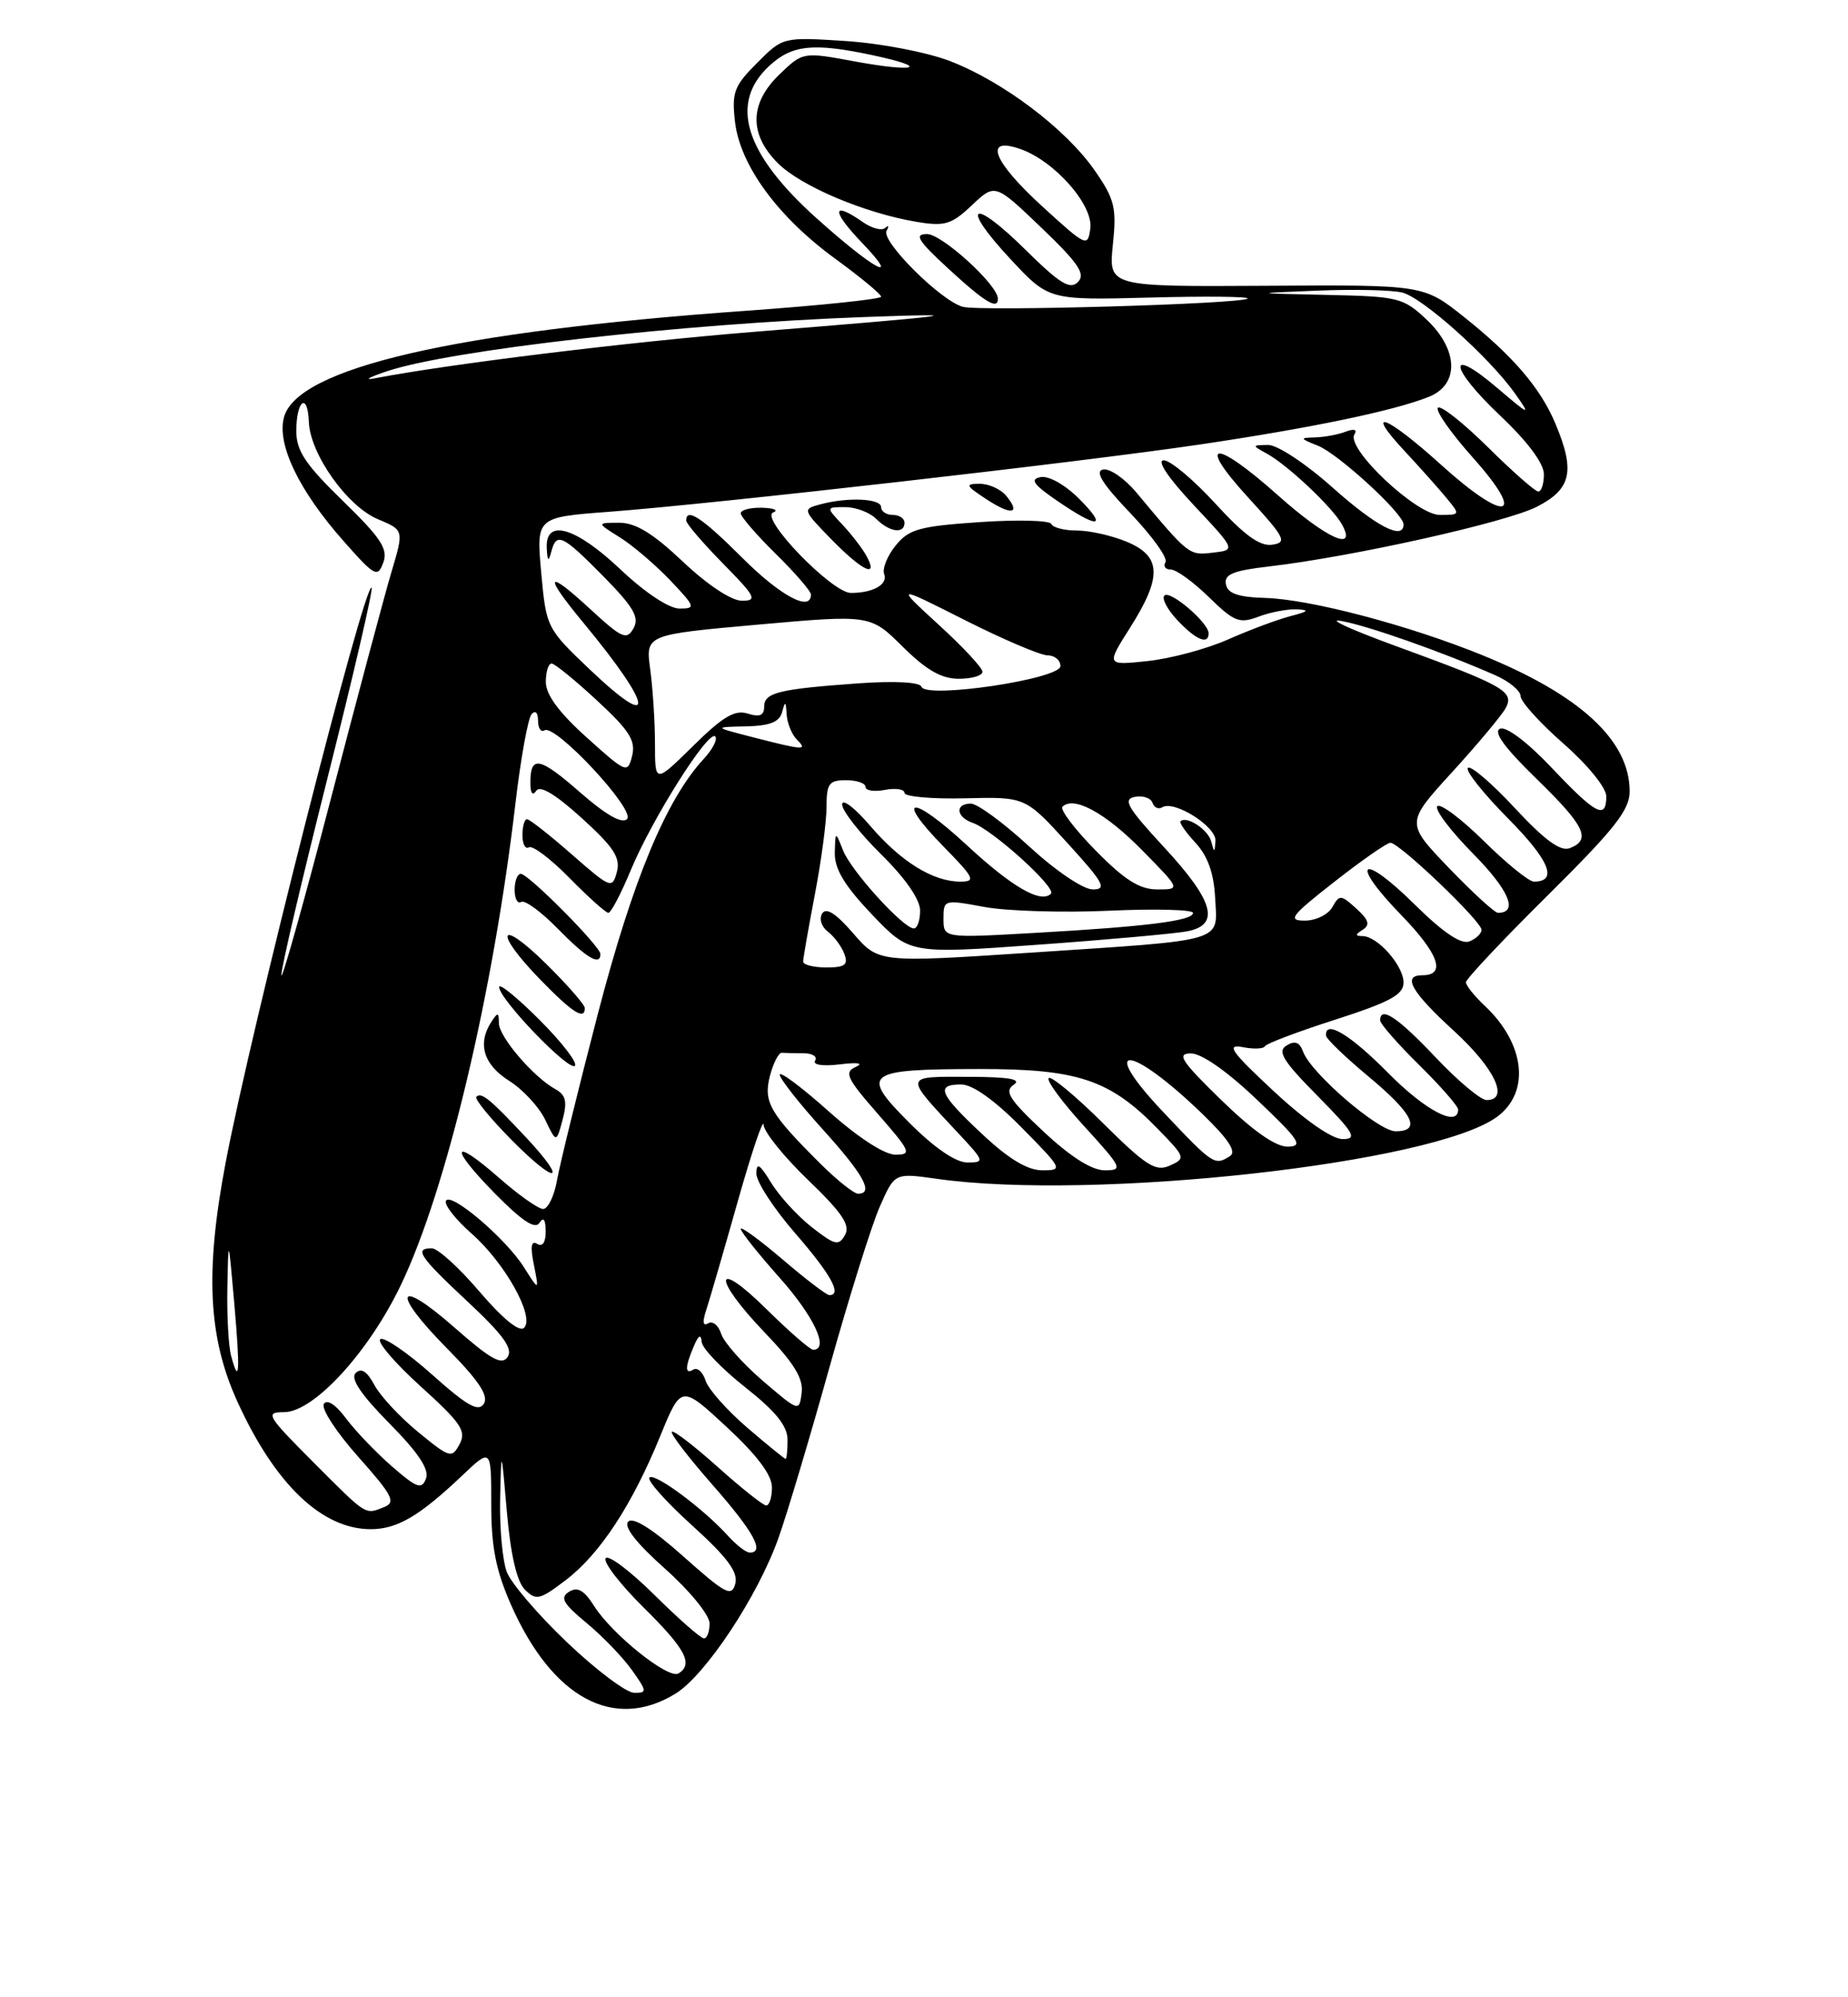 <?xml version="1.0" encoding="UTF-8" standalone="no"?>
<!DOCTYPE svg PUBLIC "-//W3C//DTD SVG 1.1//EN" "http://www.w3.org/Graphics/SVG/1.1/DTD/svg11.dtd" >
<svg xmlns="http://www.w3.org/2000/svg" xmlns:xlink="http://www.w3.org/1999/xlink" version="1.1" viewBox="0 0 237 256">
 <g >
 <path fill="currentColor"
d=" M 86.60 217.10 C 90.46 214.75 97.20 204.58 99.84 197.12 C 100.94 194.03 103.89 184.17 106.39 175.20 C 108.90 166.24 111.80 156.97 112.85 154.61 C 114.74 150.33 114.74 150.33 120.12 151.09 C 140.25 153.95 183.90 149.12 192.00 143.14 C 196.28 139.99 195.59 133.78 190.42 128.92 C 189.09 127.67 188.00 126.31 188.00 125.90 C 188.00 125.49 192.72 120.47 198.50 114.75 C 207.08 106.25 209.00 103.82 209.00 101.43 C 208.99 94.92 202.70 89.10 190.14 83.99 C 180.68 80.14 168.08 76.82 162.27 76.64 C 158.78 76.54 157.44 76.07 157.22 74.89 C 156.97 73.62 158.13 73.14 162.70 72.61 C 173.40 71.37 193.13 66.97 197.08 64.96 C 201.51 62.70 202.03 60.41 199.51 54.38 C 197.58 49.74 194.06 45.64 187.71 40.59 C 182.56 36.50 182.56 36.50 162.37 36.63 C 142.17 36.75 142.17 36.75 142.72 31.38 C 143.22 26.61 142.96 25.55 140.40 21.86 C 136.72 16.55 128.62 10.43 121.81 7.82 C 118.86 6.69 112.92 5.55 108.46 5.26 C 100.41 4.74 100.41 4.74 97.10 8.06 C 94.15 11.00 93.83 11.84 94.26 15.59 C 94.89 21.16 99.74 27.80 107.14 33.18 C 110.36 35.53 113.00 37.71 113.00 38.03 C 113.00 38.34 105.24 39.15 95.75 39.83 C 58.26 42.49 38.00 47.17 36.40 53.55 C 35.52 57.04 38.38 62.94 44.07 69.36 C 48.06 73.88 48.43 74.08 49.15 72.12 C 49.80 70.38 48.88 68.98 43.97 64.20 C 39.17 59.54 38.00 57.78 38.00 55.26 C 38.00 51.28 39.46 50.20 39.61 54.08 C 39.76 58.18 44.53 64.91 48.47 66.55 C 51.80 67.94 51.80 67.94 50.23 73.22 C 49.36 76.12 45.84 89.30 42.40 102.50 C 38.96 115.70 36.11 125.83 36.08 125.00 C 36.04 124.17 38.72 112.75 42.03 99.60 C 45.34 86.46 47.87 75.54 47.66 75.33 C 46.78 74.45 32.22 131.74 28.94 149.00 C 26.27 163.05 26.69 171.46 30.49 179.75 C 35.30 190.27 41.30 195.99 47.53 196.00 C 50.93 196.00 53.77 194.34 59.25 189.15 C 63.00 185.59 63.00 185.59 63.00 192.77 C 63.00 198.29 63.59 201.28 65.55 205.72 C 70.82 217.64 78.72 221.91 86.60 217.10 Z  M 72.75 210.53 C 69.03 207.00 65.55 202.93 65.00 201.49 C 64.45 200.05 64.06 195.86 64.14 192.18 C 64.29 185.50 64.29 185.50 65.01 193.83 C 65.49 199.29 66.28 202.71 67.31 203.74 C 68.75 205.18 69.22 205.07 72.55 202.53 C 76.95 199.18 81.07 192.90 84.68 184.05 C 87.36 177.50 87.36 177.50 93.18 182.89 C 97.10 186.53 99.00 189.05 99.00 190.64 C 99.00 191.94 98.66 192.98 98.25 192.96 C 97.84 192.93 95.04 190.71 92.03 188.01 C 89.02 185.32 86.38 183.29 86.16 183.51 C 85.93 183.73 88.28 186.79 91.38 190.32 C 96.66 196.33 98.13 199.00 96.15 199.00 C 95.69 199.00 94.45 198.05 93.40 196.89 C 90.24 193.39 83.95 188.72 83.29 189.38 C 82.94 189.72 85.40 192.48 88.74 195.50 C 93.29 199.62 94.68 201.50 94.30 202.98 C 93.84 204.73 93.06 204.32 87.66 199.51 C 83.71 195.99 81.20 194.40 80.57 195.03 C 79.94 195.66 81.62 197.80 85.30 201.08 C 88.49 203.92 91.00 207.01 91.00 208.08 C 91.00 209.14 90.68 210.00 90.28 210.00 C 89.88 210.00 87.01 207.48 83.90 204.40 C 80.79 201.32 77.98 199.22 77.67 199.73 C 77.35 200.24 79.55 203.08 82.55 206.05 C 87.93 211.36 88.95 213.30 87.01 214.49 C 85.74 215.28 78.51 209.50 76.21 205.87 C 74.91 203.82 74.08 203.34 72.98 204.02 C 71.78 204.77 72.20 205.52 75.21 208.01 C 77.25 209.70 79.87 212.41 81.03 214.04 C 82.99 216.79 83.01 217.00 81.32 216.97 C 80.32 216.96 76.46 214.06 72.75 210.53 Z  M 40.14 187.37 C 34.21 181.42 33.96 181.00 36.43 181.00 C 40.24 181.00 47.30 173.32 51.44 164.64 C 57.27 152.45 63.24 127.36 66.10 103.00 C 66.78 97.22 67.71 92.07 68.17 91.55 C 68.66 90.99 69.00 91.33 69.00 92.36 C 69.00 93.33 69.37 93.89 69.83 93.61 C 71.21 92.75 81.55 103.85 80.42 104.98 C 79.77 105.63 77.71 104.46 74.35 101.52 C 69.14 96.97 67.99 96.77 68.02 100.42 C 68.02 101.67 68.32 102.05 68.77 101.36 C 69.25 100.61 71.25 101.81 74.61 104.86 C 78.73 108.60 79.60 109.94 79.11 111.77 C 78.52 113.96 78.31 113.87 73.34 109.52 C 70.50 107.03 67.91 105.00 67.59 105.00 C 67.26 105.00 67.00 105.93 67.00 107.06 C 67.00 108.19 67.38 108.89 67.83 108.60 C 68.29 108.32 70.64 110.09 73.04 112.54 C 75.45 114.99 77.69 117.00 78.02 117.00 C 78.36 117.00 79.65 114.53 80.90 111.52 C 83.62 104.97 90.85 93.52 91.72 94.39 C 92.06 94.73 91.41 96.02 90.27 97.25 C 85.41 102.50 81.15 112.78 76.66 130.00 C 74.16 139.62 71.81 149.19 71.44 151.25 C 71.08 153.31 70.26 154.98 69.64 154.96 C 69.01 154.93 66.49 153.15 64.04 151.00 C 57.90 145.61 57.54 146.95 63.51 153.01 C 66.95 156.50 68.63 157.61 69.18 156.74 C 69.70 155.93 69.97 156.30 69.98 157.81 C 69.99 159.24 69.58 159.86 68.89 159.43 C 68.12 158.96 67.99 159.77 68.47 162.12 C 69.14 165.50 69.14 165.50 67.19 162.42 C 64.81 158.66 57.63 152.60 57.18 153.95 C 57.00 154.49 58.49 156.37 60.49 158.12 C 64.76 161.88 68.62 168.78 67.21 170.19 C 66.62 170.78 64.51 169.07 61.51 165.57 C 58.90 162.50 56.14 160.00 55.38 160.00 C 53.07 160.00 53.76 161.03 60.02 166.88 C 64.51 171.07 65.81 172.86 65.11 173.91 C 64.37 175.04 62.99 174.28 58.34 170.20 C 50.80 163.57 50.08 165.50 57.35 172.85 C 61.38 176.93 62.69 178.89 62.06 179.91 C 61.37 181.02 59.95 180.23 55.43 176.20 C 52.27 173.38 49.28 171.33 48.78 171.64 C 48.28 171.94 50.60 174.66 53.93 177.68 C 59.14 182.39 59.84 183.43 58.94 185.10 C 57.95 186.96 57.69 186.88 53.64 183.56 C 51.29 181.64 48.76 178.92 48.01 177.51 C 47.07 175.76 46.32 175.28 45.61 175.99 C 44.91 176.69 46.27 178.72 49.93 182.43 C 53.68 186.23 55.08 188.34 54.63 189.52 C 54.08 190.96 53.46 190.73 50.24 187.93 C 48.18 186.13 45.53 183.36 44.35 181.77 C 43.05 180.02 41.93 179.30 41.53 179.95 C 41.16 180.54 43.16 183.60 45.96 186.74 C 50.34 191.66 50.80 192.55 49.28 193.16 C 46.78 194.15 47.14 194.38 40.14 187.37 Z  M 67.44 145.76 C 62.84 140.85 61.73 139.94 61.09 140.58 C 60.83 140.84 62.82 143.28 65.50 146.00 C 71.36 151.95 73.03 151.74 67.44 145.76 Z  M 71.22 139.60 C 68.39 138.03 64.00 132.91 63.98 131.14 C 63.97 129.72 63.84 129.70 63.00 131.00 C 61.20 133.78 62.02 136.46 65.28 138.52 C 67.05 139.63 69.13 141.88 69.92 143.52 C 71.35 146.50 71.35 146.50 72.15 143.53 C 72.77 141.19 72.57 140.34 71.22 139.60 Z  M 69.20 130.73 C 66.34 127.86 64.00 125.97 64.01 126.51 C 64.03 128.07 72.97 137.36 73.73 136.61 C 74.10 136.23 72.06 133.59 69.20 130.73 Z  M 75.00 129.21 C 75.00 128.78 72.75 126.21 70.00 123.50 C 63.93 117.53 63.26 119.35 69.25 125.52 C 73.39 129.78 75.00 130.82 75.00 129.21 Z  M 77.00 122.28 C 77.00 121.30 67.76 112.00 66.79 112.00 C 66.35 112.00 66.00 112.93 66.00 114.06 C 66.00 115.19 66.38 115.89 66.84 115.60 C 67.30 115.32 69.41 116.86 71.54 119.04 C 75.22 122.80 77.00 123.86 77.00 122.28 Z  M 95.81 182.97 C 93.23 180.75 90.83 178.05 90.49 176.96 C 90.14 175.87 89.44 175.23 88.93 175.54 C 87.81 176.23 87.84 175.20 89.00 172.50 C 89.59 171.12 89.90 170.96 89.99 172.00 C 90.05 172.82 92.56 175.43 95.56 177.80 C 99.50 180.91 101.00 182.77 101.00 184.55 C 101.00 185.90 100.89 187.00 100.75 186.99 C 100.61 186.99 98.39 185.18 95.81 182.97 Z  M 97.81 176.97 C 95.23 174.75 92.83 172.05 92.49 170.96 C 92.14 169.87 91.39 169.26 90.82 169.61 C 90.14 170.03 90.06 169.44 90.58 167.88 C 91.01 166.57 92.83 160.32 94.61 154.00 C 96.40 147.68 97.89 143.25 97.93 144.17 C 97.97 145.08 100.54 148.27 103.64 151.25 C 108.01 155.45 109.08 157.04 108.37 158.29 C 107.57 159.73 107.08 159.61 104.12 157.30 C 102.28 155.86 99.93 153.29 98.89 151.59 C 97.44 149.20 97.01 148.94 97.00 150.42 C 97.00 151.48 99.25 154.93 102.00 158.09 C 106.57 163.35 108.03 166.00 106.36 166.00 C 106.00 166.00 103.30 163.94 100.36 161.42 C 97.41 158.91 95.00 157.15 95.00 157.51 C 95.00 157.88 97.25 160.70 100.00 163.79 C 104.41 168.74 106.39 173.00 104.28 173.00 C 103.89 173.00 101.19 170.65 98.28 167.78 C 91.52 161.11 91.33 163.75 98.06 170.78 C 101.83 174.71 103.05 176.69 102.81 178.52 C 102.50 180.97 102.47 180.96 97.81 176.97 Z  M 29.64 173.79 C 29.30 172.53 29.09 168.57 29.16 165.00 C 29.29 158.50 29.29 158.50 30.04 167.00 C 30.81 175.79 30.70 177.74 29.64 173.79 Z  M 105.29 149.23 C 98.71 142.69 97.88 141.25 98.74 137.90 C 99.18 136.24 99.86 134.91 100.26 134.94 C 100.67 134.97 101.93 135.00 103.06 135.00 C 104.19 135.00 104.86 135.42 104.54 135.94 C 104.20 136.49 105.51 136.69 107.73 136.42 C 110.01 136.14 110.81 136.27 109.75 136.75 C 108.22 137.43 108.58 138.20 112.57 142.76 C 116.80 147.60 116.98 148.00 114.83 148.00 C 113.42 147.99 110.03 145.79 106.25 142.42 C 102.81 139.35 100.00 137.25 100.00 137.75 C 100.00 138.25 102.47 141.39 105.50 144.74 C 110.77 150.56 112.11 153.00 110.04 153.00 C 109.52 153.00 107.38 151.30 105.29 149.23 Z  M 125.96 145.36 C 120.44 140.20 119.93 139.00 123.28 139.00 C 124.73 139.00 127.57 141.02 131.00 144.50 C 136.29 149.86 136.36 150.00 133.67 150.00 C 131.77 150.00 129.38 148.56 125.96 145.36 Z  M 133.82 145.03 C 129.44 140.93 128.76 139.87 130.00 139.04 C 131.08 138.32 129.42 138.03 124.13 138.02 C 115.83 138.00 115.88 137.74 122.90 145.25 C 126.27 148.85 126.31 149.00 124.06 149.00 C 122.57 149.00 119.86 147.14 116.65 143.94 C 110.26 137.54 110.91 137.04 125.56 137.02 C 138.24 137.00 142.36 138.38 148.52 144.73 C 152.04 148.34 152.08 148.48 150.02 149.40 C 148.21 150.21 146.99 149.44 141.48 143.98 C 137.95 140.48 134.80 137.87 134.49 138.18 C 134.17 138.49 136.23 141.28 139.06 144.37 C 143.93 149.71 144.07 150.00 141.67 150.00 C 140.01 150.00 137.30 148.28 133.82 145.03 Z  M 149.15 142.50 C 140.64 133.50 144.89 133.77 154.24 142.81 C 157.57 146.04 158.61 147.63 157.74 148.18 C 155.77 149.43 155.61 149.33 149.15 142.50 Z  M 156.65 141.02 C 151.48 135.99 150.86 135.03 152.72 135.02 C 154.09 135.01 157.37 137.30 161.22 140.97 C 166.67 146.15 167.19 146.93 165.15 146.97 C 163.60 146.99 160.70 144.96 156.65 141.02 Z  M 163.35 139.86 C 157.91 134.80 157.20 133.81 159.34 134.21 C 160.76 134.49 162.06 134.44 162.22 134.10 C 162.37 133.77 166.44 132.23 171.25 130.69 C 178.27 128.43 180.00 127.49 180.00 125.94 C 180.00 123.77 176.68 120.01 174.75 119.98 C 173.77 119.97 173.77 119.80 174.77 119.16 C 175.74 118.55 175.54 117.90 173.94 116.45 C 171.97 114.66 171.78 114.65 170.87 116.27 C 170.34 117.22 168.75 118.00 167.33 118.00 C 165.08 118.00 165.56 117.38 171.13 113.02 C 174.63 110.28 177.86 108.03 178.31 108.02 C 179.43 107.99 190.00 118.08 190.00 119.18 C 190.00 119.66 189.29 120.34 188.42 120.67 C 187.37 121.07 185.04 119.50 181.45 115.95 C 174.54 109.12 172.95 110.33 179.69 117.27 C 184.53 122.26 185.50 125.00 182.42 125.00 C 179.77 125.00 180.99 127.13 186.50 132.17 C 191.71 136.94 193.62 141.00 190.65 141.00 C 189.90 141.00 186.95 138.53 184.09 135.50 C 179.25 130.38 177.00 128.89 177.00 130.79 C 177.00 131.22 179.25 133.79 182.00 136.50 C 184.75 139.21 187.00 141.78 187.00 142.21 C 187.00 144.55 182.78 142.34 178.00 137.50 C 173.14 132.58 169.89 130.64 170.06 132.75 C 170.09 133.16 172.56 135.53 175.53 138.00 C 181.23 142.74 182.34 145.00 178.98 145.00 C 176.78 145.00 168.15 137.58 167.12 134.80 C 166.67 133.57 166.06 133.34 164.99 134.01 C 163.78 134.75 164.53 135.98 168.97 140.46 C 173.68 145.24 174.12 146.00 172.19 146.00 C 170.83 146.00 167.36 143.59 163.35 139.86 Z  M 103.00 123.25 C 103.00 122.84 103.68 118.97 104.50 114.66 C 105.33 110.35 106.00 105.29 106.00 103.41 C 106.00 100.44 106.32 100.00 108.50 100.00 C 109.88 100.00 111.00 100.39 111.00 100.86 C 111.00 101.34 112.12 101.51 113.50 101.24 C 114.88 100.98 116.00 101.16 116.00 101.63 C 116.00 102.11 119.48 102.42 123.75 102.32 C 131.50 102.13 131.50 102.13 136.91 108.07 C 141.55 113.16 142.01 114.00 140.15 114.00 C 138.91 114.00 135.41 111.63 132.00 108.50 C 128.71 105.47 125.34 103.00 124.51 103.00 C 122.44 103.00 122.61 104.73 124.75 105.47 C 127.29 106.35 135.53 113.80 134.78 114.55 C 133.49 115.84 129.79 113.70 123.95 108.29 C 116.92 101.78 114.59 101.97 121.02 108.52 C 124.96 112.54 125.18 113.00 123.16 113.00 C 119.66 113.00 115.54 110.45 111.60 105.85 C 109.62 103.53 108.00 102.30 108.00 103.11 C 108.00 103.91 110.25 106.79 113.00 109.50 C 116.11 112.56 118.00 115.29 118.00 116.71 C 118.00 117.97 117.64 119.00 117.20 119.00 C 115.85 119.00 109.16 111.64 108.12 109.00 C 107.13 106.50 107.13 106.50 107.06 109.32 C 107.02 111.38 108.31 113.52 111.83 117.22 C 116.67 122.28 116.67 122.28 133.08 121.09 C 142.11 120.44 150.74 119.66 152.25 119.37 C 156.52 118.55 155.69 115.51 149.32 108.63 C 144.60 103.53 143.96 102.44 145.53 102.14 C 146.57 101.94 147.59 102.28 147.80 102.89 C 148.00 103.51 148.57 103.77 149.06 103.47 C 150.58 102.52 156.01 105.95 155.88 107.78 C 155.78 109.33 155.72 109.34 155.33 107.84 C 154.92 106.31 152.16 104.51 151.39 105.27 C 151.22 105.45 152.09 106.70 153.34 108.05 C 154.90 109.74 155.68 111.94 155.84 115.13 C 156.13 120.84 157.52 120.43 132.09 122.11 C 112.68 123.39 112.68 123.39 109.43 119.64 C 107.21 117.07 105.95 116.27 105.44 117.09 C 105.03 117.77 105.35 118.79 106.16 119.40 C 106.96 120.01 107.92 121.29 108.28 122.25 C 108.81 123.67 108.38 124.00 105.97 124.00 C 104.34 124.00 103.00 123.66 103.00 123.25 Z  M 121.00 117.76 C 121.00 115.30 121.06 115.29 126.25 116.25 C 129.14 116.78 136.34 117.00 142.25 116.73 C 148.16 116.46 153.00 116.59 153.00 117.01 C 153.00 118.01 147.12 118.76 132.75 119.57 C 121.00 120.24 121.00 120.24 121.00 117.76 Z  M 185.81 111.24 C 180.28 105.48 180.28 105.48 186.21 98.99 C 189.47 95.42 192.56 91.73 193.08 90.79 C 194.27 88.64 192.94 87.89 179.00 82.80 C 173.22 80.69 170.07 79.25 172.00 79.59 C 175.38 80.18 185.02 83.58 191.75 86.54 C 193.54 87.32 195.01 88.54 195.01 89.23 C 195.02 89.93 197.49 92.67 200.51 95.31 C 203.62 98.04 206.00 100.97 206.00 102.06 C 206.00 105.10 204.68 104.41 199.03 98.44 C 195.93 95.16 193.20 93.09 192.39 93.40 C 191.45 93.77 192.91 95.79 197.00 99.77 C 203.26 105.86 204.12 107.63 201.32 108.71 C 200.13 109.17 198.11 107.70 194.27 103.57 C 191.31 100.38 188.60 98.07 188.25 98.42 C 187.90 98.77 190.23 101.70 193.43 104.93 C 198.73 110.28 199.84 113.00 196.72 113.00 C 196.08 113.00 193.20 110.66 190.31 107.81 C 187.41 104.95 184.73 102.94 184.33 103.33 C 183.94 103.73 186.01 106.47 188.93 109.43 C 193.54 114.10 194.76 117.00 192.11 117.00 C 191.69 117.00 188.86 114.41 185.81 111.24 Z  M 140.52 109.02 C 137.83 106.29 135.91 103.76 136.26 103.40 C 137.70 101.97 141.77 104.19 146.46 108.96 C 151.42 114.00 151.42 114.00 148.42 114.00 C 146.15 114.00 144.24 112.80 140.52 109.02 Z  M 84.00 95.35 C 84.00 92.56 83.72 88.27 83.39 85.81 C 82.78 81.35 82.78 81.35 97.20 80.06 C 111.62 78.78 111.62 78.78 115.77 82.89 C 118.80 85.89 120.74 87.00 122.96 87.00 C 124.63 87.00 126.00 86.60 126.00 86.10 C 126.00 85.61 123.48 82.90 120.40 80.09 C 114.81 74.97 114.81 74.97 123.76 79.49 C 128.68 81.97 133.45 84.00 134.35 84.00 C 135.26 84.00 136.00 84.62 136.00 85.37 C 136.00 87.04 118.71 89.61 118.17 88.02 C 117.98 87.43 114.79 87.26 110.17 87.58 C 99.83 88.32 98.00 88.77 98.00 90.59 C 98.00 91.71 97.42 91.95 95.89 91.46 C 94.24 90.94 92.70 91.85 88.89 95.61 C 84.00 100.42 84.00 100.42 84.00 95.35 Z  M 75.24 94.52 C 71.68 91.32 70.00 89.04 70.00 87.41 C 70.00 86.08 70.34 85.02 70.75 85.05 C 71.16 85.07 73.79 87.21 76.58 89.80 C 80.72 93.62 81.55 94.94 81.07 96.87 C 80.49 99.17 80.34 99.11 75.24 94.52 Z  M 96.50 94.48 C 91.50 93.19 91.50 93.19 95.68 93.10 C 98.76 93.03 99.97 92.54 100.31 91.25 C 100.69 89.81 100.79 89.86 100.88 91.55 C 100.95 92.68 101.54 94.14 102.20 94.80 C 103.61 96.21 103.13 96.18 96.50 94.48 Z  M 75.64 85.81 C 70.11 80.55 70.05 80.43 69.41 73.40 C 68.77 66.30 68.77 66.30 78.09 65.60 C 91.74 64.57 138.41 59.26 153.83 56.98 C 168.17 54.86 178.84 52.64 183.25 50.86 C 187.20 49.28 187.04 44.77 182.89 40.90 C 179.95 38.15 179.28 37.99 170.14 37.80 C 160.50 37.59 160.50 37.59 169.00 37.25 C 173.68 37.06 178.55 37.17 179.84 37.50 C 182.46 38.15 191.06 45.85 194.32 50.47 C 196.35 53.35 196.24 53.32 191.99 49.70 C 185.50 44.18 185.84 47.08 192.41 53.29 C 195.92 56.61 198.00 59.40 198.00 60.79 C 198.00 62.00 197.68 63.00 197.28 63.00 C 196.88 63.00 193.97 60.44 190.81 57.31 C 187.64 54.18 184.76 51.91 184.41 52.26 C 184.05 52.62 186.09 55.52 188.93 58.70 C 195.91 66.52 193.14 67.10 184.82 59.58 C 177.83 53.25 174.82 52.09 180.08 57.75 C 182.00 59.81 184.41 62.51 185.44 63.75 C 187.30 65.99 187.30 66.00 184.64 66.00 C 181.64 66.00 172.59 57.47 173.70 55.68 C 174.09 55.05 173.66 54.92 172.58 55.33 C 171.62 55.70 169.86 56.03 168.67 56.06 C 166.65 56.12 166.67 56.19 169.00 57.12 C 171.62 58.15 180.00 65.84 180.00 67.21 C 180.00 69.30 176.51 67.49 170.91 62.50 C 167.46 59.42 163.81 57.01 162.62 57.03 C 160.53 57.06 160.53 57.08 162.50 58.16 C 165.18 59.64 170.93 65.07 172.12 67.25 C 174.06 70.82 170.07 68.99 163.91 63.50 C 155.75 56.22 153.32 56.38 160.06 63.75 C 164.81 68.94 165.12 69.53 163.15 69.82 C 161.58 70.05 159.59 68.61 155.89 64.57 C 153.09 61.51 150.10 59.00 149.25 59.00 C 148.31 59.00 149.80 61.23 153.10 64.75 C 158.50 70.50 158.50 70.50 155.52 70.84 C 152.47 71.19 152.49 71.21 145.75 63.14 C 144.24 61.33 142.31 60.00 141.46 60.18 C 140.37 60.41 141.38 62.03 144.99 65.80 C 147.77 68.72 149.79 71.53 149.47 72.05 C 149.15 72.57 149.45 73.00 150.15 73.00 C 150.85 73.00 153.05 74.59 155.04 76.54 C 158.28 79.70 158.95 79.97 161.40 79.04 C 162.90 78.47 165.11 78.05 166.32 78.10 C 167.99 78.18 167.80 78.38 165.50 78.97 C 163.85 79.40 160.25 80.74 157.50 81.96 C 154.75 83.18 150.11 84.42 147.18 84.73 C 141.86 85.29 141.86 85.29 144.93 80.45 C 149.06 73.94 148.96 71.30 144.53 69.45 C 142.62 68.65 139.74 68.00 138.12 68.00 C 136.49 68.00 135.02 67.62 134.83 67.16 C 134.65 66.70 130.52 66.59 125.65 66.92 C 117.91 67.45 116.56 67.82 114.86 69.93 C 113.79 71.25 113.13 72.89 113.39 73.58 C 113.90 74.91 111.97 76.00 109.13 76.00 C 106.71 76.00 97.41 66.39 99.15 65.69 C 99.89 65.40 99.26 65.12 97.75 65.08 C 96.24 65.04 95.00 65.36 95.00 65.79 C 95.00 66.23 97.03 68.57 99.50 71.00 C 101.97 73.43 104.00 75.77 104.00 76.21 C 104.00 78.48 100.08 76.38 95.20 71.50 C 90.06 66.37 88.00 65.00 88.00 66.72 C 88.00 67.11 90.12 69.58 92.71 72.22 C 96.91 76.48 97.18 77.00 95.15 77.00 C 93.80 77.00 90.75 74.98 87.59 72.00 C 83.74 68.36 81.52 67.00 79.40 67.00 C 76.50 67.01 76.50 67.01 79.50 68.88 C 81.15 69.91 84.05 72.39 85.95 74.38 C 89.19 77.79 89.26 78.00 87.14 78.00 C 85.80 78.00 82.72 75.96 79.59 73.00 C 73.82 67.54 69.92 66.41 70.12 70.25 C 70.20 71.94 70.35 72.07 70.69 70.75 C 71.36 68.17 72.09 68.51 77.40 73.89 C 81.27 77.83 82.03 79.13 81.24 80.54 C 80.37 82.09 79.76 81.82 75.63 78.01 C 70.00 72.82 69.66 73.61 74.85 79.86 C 83.81 90.68 84.26 94.00 75.64 85.81 Z  M 155.00 81.17 C 155.00 79.82 150.06 75.60 149.33 76.33 C 148.96 76.70 149.71 78.13 151.00 79.50 C 153.37 82.02 155.00 82.70 155.00 81.17 Z  M 111.12 71.25 C 110.59 70.29 109.21 68.49 108.04 67.25 C 105.92 65.00 105.92 65.00 108.39 65.00 C 109.75 65.00 111.53 65.67 112.36 66.50 C 114.07 68.21 116.00 68.48 116.00 67.00 C 116.00 66.45 115.33 66.00 114.50 66.00 C 113.67 66.00 113.00 65.55 113.00 65.00 C 113.00 63.89 108.74 63.69 105.18 64.65 C 102.90 65.26 102.92 65.33 106.63 69.14 C 110.60 73.20 112.73 74.20 111.12 71.25 Z  M 138.36 63.90 C 136.60 62.14 134.49 60.95 133.46 61.15 C 132.05 61.42 132.51 62.09 135.58 64.19 C 140.87 67.82 142.15 67.68 138.36 63.90 Z  M 129.02 63.52 C 128.32 62.69 126.80 62.00 125.63 62.01 C 123.74 62.01 123.83 62.23 126.46 63.96 C 129.72 66.11 130.99 65.90 129.02 63.52 Z  M 49.55 47.61 C 57.69 44.86 87.48 41.48 111.00 40.63 C 125.26 40.12 123.12 40.40 96.50 42.55 C 80.45 43.85 57.48 46.67 48.00 48.50 C 46.62 48.76 47.32 48.36 49.55 47.61 Z  M 123.50 39.33 C 120.71 38.61 112.95 30.90 113.70 29.58 C 114.04 28.99 113.96 28.82 113.53 29.21 C 113.09 29.61 111.80 29.27 110.65 28.46 C 106.66 25.67 106.61 27.02 110.55 31.12 C 115.74 36.54 112.05 34.55 104.72 27.97 C 95.50 19.70 93.48 13.24 98.65 8.45 C 101.58 5.73 104.34 5.45 112.02 7.10 C 119.42 8.68 117.45 9.32 109.61 7.87 C 102.98 6.65 102.98 6.65 99.99 9.51 C 96.11 13.23 96.03 17.19 99.76 20.92 C 102.72 23.87 110.91 27.33 117.58 28.44 C 121.17 29.04 122.02 28.78 124.64 26.31 C 127.61 23.50 127.61 23.50 133.56 29.19 C 138.34 33.77 139.25 35.13 138.24 36.15 C 137.23 37.17 135.92 36.36 131.52 32.02 C 124.61 25.19 123.03 26.18 129.60 33.22 C 134.50 38.48 134.50 38.48 147.50 38.14 C 154.65 37.95 160.28 38.01 160.00 38.27 C 159.27 38.96 125.86 39.93 123.50 39.33 Z  M 127.97 38.25 C 127.91 36.47 120.79 30.00 118.89 30.00 C 117.19 30.00 117.70 30.82 121.65 34.46 C 126.36 38.79 128.03 39.79 127.97 38.25 Z  M 133.75 26.53 C 127.33 20.69 126.06 17.43 130.85 19.10 C 135.23 20.62 140.22 26.27 139.83 29.27 C 139.51 31.70 139.33 31.62 133.75 26.53 Z "/>
</g>
</svg>